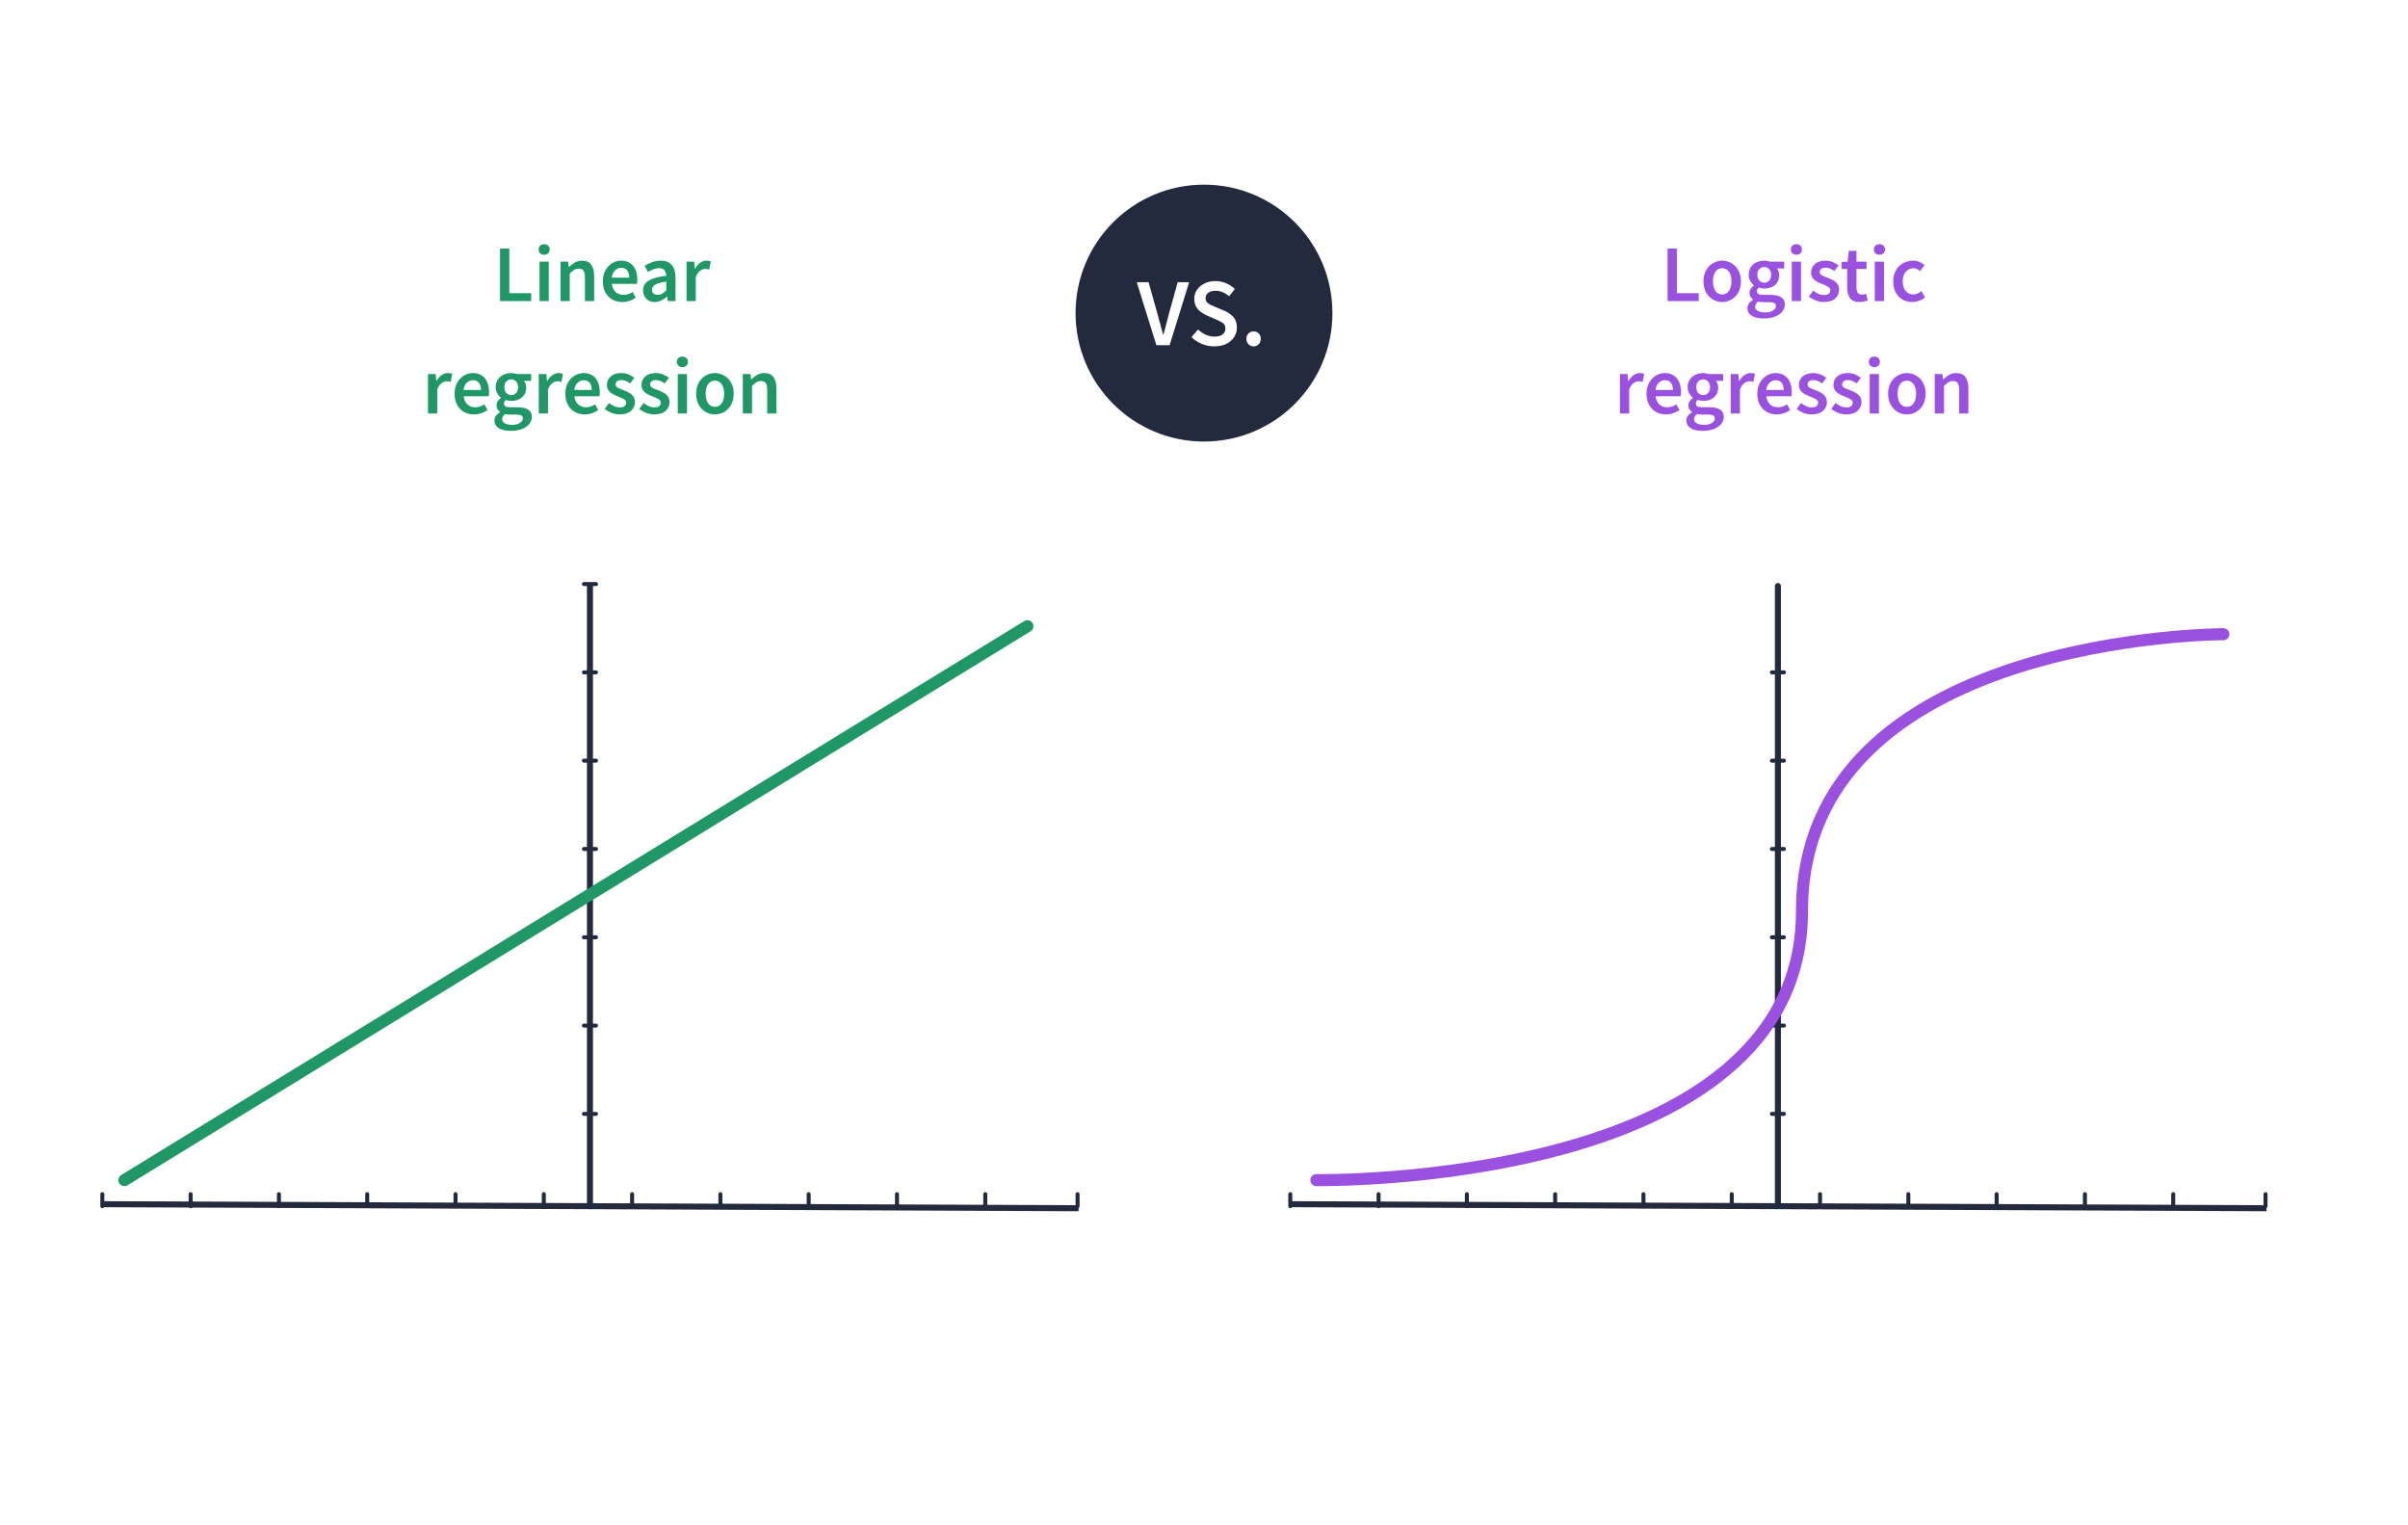 <svg width="600" height="380" viewBox="0 0 600 380" fill="none" xmlns="http://www.w3.org/2000/svg">
<rect width="600" height="380" fill="white"/>
<path d="M124.59 75V61.92H126.91V73.04H132.35V75H124.59ZM134.429 75V65.18H136.729V75H134.429ZM135.589 63.46C135.175 63.46 134.842 63.34 134.589 63.1C134.335 62.86 134.209 62.54 134.209 62.14C134.209 61.753 134.335 61.44 134.589 61.2C134.842 60.96 135.175 60.84 135.589 60.84C136.002 60.84 136.335 60.96 136.589 61.2C136.842 61.44 136.969 61.753 136.969 62.14C136.969 62.54 136.842 62.86 136.589 63.1C136.335 63.34 136.002 63.46 135.589 63.46ZM139.663 75V65.18H141.563L141.723 66.5H141.803C142.243 66.073 142.723 65.707 143.243 65.4C143.763 65.093 144.356 64.94 145.023 64.94C146.076 64.94 146.843 65.28 147.323 65.96C147.803 66.64 148.043 67.6 148.043 68.84V75H145.743V69.14C145.743 68.327 145.623 67.753 145.383 67.42C145.143 67.087 144.75 66.92 144.203 66.92C143.776 66.92 143.396 67.027 143.063 67.24C142.743 67.44 142.376 67.74 141.963 68.14V75H139.663ZM155.055 75.24C154.148 75.24 153.328 75.04 152.595 74.64C151.861 74.227 151.281 73.64 150.855 72.88C150.428 72.107 150.215 71.18 150.215 70.1C150.215 69.033 150.428 68.113 150.855 67.34C151.295 66.567 151.861 65.973 152.555 65.56C153.248 65.147 153.975 64.94 154.735 64.94C155.628 64.94 156.375 65.14 156.975 65.54C157.575 65.927 158.028 66.473 158.335 67.18C158.641 67.873 158.795 68.68 158.795 69.6C158.795 70.08 158.761 70.453 158.695 70.72H152.455C152.561 71.587 152.875 72.26 153.395 72.74C153.915 73.22 154.568 73.46 155.355 73.46C155.781 73.46 156.175 73.4 156.535 73.28C156.908 73.147 157.275 72.967 157.635 72.74L158.415 74.18C157.948 74.487 157.428 74.74 156.855 74.94C156.281 75.14 155.681 75.24 155.055 75.24ZM152.435 69.16H156.795C156.795 68.4 156.628 67.807 156.295 67.38C155.961 66.94 155.461 66.72 154.795 66.72C154.221 66.72 153.708 66.933 153.255 67.36C152.815 67.773 152.541 68.373 152.435 69.16ZM163.137 75.24C162.284 75.24 161.584 74.973 161.037 74.44C160.504 73.907 160.237 73.213 160.237 72.36C160.237 71.307 160.697 70.493 161.617 69.92C162.537 69.333 164.004 68.933 166.017 68.72C166.004 68.2 165.864 67.753 165.597 67.38C165.344 66.993 164.884 66.8 164.217 66.8C163.737 66.8 163.264 66.893 162.797 67.08C162.344 67.267 161.897 67.493 161.457 67.76L160.617 66.22C161.164 65.873 161.777 65.573 162.457 65.32C163.15 65.067 163.884 64.94 164.657 64.94C165.884 64.94 166.797 65.307 167.397 66.04C168.01 66.76 168.317 67.807 168.317 69.18V75H166.417L166.257 73.92H166.177C165.737 74.293 165.264 74.607 164.757 74.86C164.264 75.113 163.724 75.24 163.137 75.24ZM163.877 73.44C164.277 73.44 164.637 73.347 164.957 73.16C165.29 72.96 165.644 72.693 166.017 72.36V70.16C164.684 70.333 163.757 70.593 163.237 70.94C162.717 71.273 162.457 71.687 162.457 72.18C162.457 72.62 162.59 72.94 162.857 73.14C163.124 73.34 163.464 73.44 163.877 73.44ZM171.069 75V65.18H172.969L173.129 66.92H173.209C173.556 66.28 173.976 65.793 174.469 65.46C174.963 65.113 175.469 64.94 175.989 64.94C176.456 64.94 176.829 65.007 177.109 65.14L176.709 67.14C176.536 67.087 176.376 67.047 176.229 67.02C176.083 66.993 175.903 66.98 175.689 66.98C175.303 66.98 174.896 67.133 174.469 67.44C174.043 67.733 173.676 68.253 173.369 69V75H171.069ZM106.646 103V93.18H108.546L108.706 94.92H108.786C109.132 94.28 109.552 93.793 110.046 93.46C110.539 93.113 111.046 92.94 111.566 92.94C112.032 92.94 112.406 93.007 112.686 93.14L112.286 95.14C112.112 95.087 111.952 95.047 111.806 95.02C111.659 94.993 111.479 94.98 111.266 94.98C110.879 94.98 110.472 95.133 110.046 95.44C109.619 95.733 109.252 96.253 108.946 97V103H106.646ZM118.111 103.24C117.205 103.24 116.385 103.04 115.651 102.64C114.918 102.227 114.338 101.64 113.911 100.88C113.485 100.107 113.271 99.18 113.271 98.1C113.271 97.033 113.485 96.113 113.911 95.34C114.351 94.567 114.918 93.973 115.611 93.56C116.305 93.147 117.031 92.94 117.791 92.94C118.685 92.94 119.431 93.14 120.031 93.54C120.631 93.927 121.085 94.473 121.391 95.18C121.698 95.873 121.851 96.68 121.851 97.6C121.851 98.08 121.818 98.453 121.751 98.72H115.511C115.618 99.587 115.931 100.26 116.451 100.74C116.971 101.22 117.625 101.46 118.411 101.46C118.838 101.46 119.231 101.4 119.591 101.28C119.965 101.147 120.331 100.967 120.691 100.74L121.471 102.18C121.005 102.487 120.485 102.74 119.911 102.94C119.338 103.14 118.738 103.24 118.111 103.24ZM115.491 97.16H119.851C119.851 96.4 119.685 95.807 119.351 95.38C119.018 94.94 118.518 94.72 117.851 94.72C117.278 94.72 116.765 94.933 116.311 95.36C115.871 95.773 115.598 96.373 115.491 97.16ZM127.273 107.34C126.499 107.34 125.799 107.247 125.173 107.06C124.559 106.873 124.073 106.587 123.713 106.2C123.366 105.827 123.193 105.353 123.193 104.78C123.193 103.967 123.659 103.267 124.593 102.68V102.6C124.339 102.44 124.126 102.227 123.953 101.96C123.793 101.693 123.713 101.36 123.713 100.96C123.713 100.573 123.819 100.227 124.033 99.92C124.259 99.6 124.513 99.34 124.793 99.14V99.06C124.459 98.807 124.159 98.453 123.893 98C123.639 97.547 123.513 97.033 123.513 96.46C123.513 95.7 123.693 95.06 124.053 94.54C124.413 94.02 124.886 93.627 125.473 93.36C126.073 93.08 126.713 92.94 127.393 92.94C127.659 92.94 127.913 92.967 128.153 93.02C128.406 93.06 128.633 93.113 128.833 93.18H132.353V94.88H130.553C130.713 95.067 130.846 95.307 130.953 95.6C131.059 95.88 131.113 96.193 131.113 96.54C131.113 97.26 130.946 97.873 130.613 98.38C130.279 98.873 129.833 99.247 129.273 99.5C128.713 99.753 128.086 99.88 127.393 99.88C127.179 99.88 126.959 99.86 126.733 99.82C126.506 99.78 126.279 99.713 126.053 99.62C125.906 99.753 125.786 99.887 125.693 100.02C125.613 100.153 125.573 100.333 125.573 100.56C125.573 100.84 125.686 101.06 125.913 101.22C126.153 101.38 126.573 101.46 127.173 101.46H128.913C130.099 101.46 130.993 101.653 131.593 102.04C132.206 102.413 132.513 103.027 132.513 103.88C132.513 104.52 132.299 105.1 131.873 105.62C131.446 106.153 130.839 106.573 130.053 106.88C129.266 107.187 128.339 107.34 127.273 107.34ZM127.393 98.44C127.859 98.44 128.259 98.267 128.593 97.92C128.926 97.573 129.093 97.087 129.093 96.46C129.093 95.847 128.926 95.373 128.593 95.04C128.273 94.693 127.873 94.52 127.393 94.52C126.913 94.52 126.506 94.687 126.173 95.02C125.839 95.353 125.673 95.833 125.673 96.46C125.673 97.087 125.839 97.573 126.173 97.92C126.506 98.267 126.913 98.44 127.393 98.44ZM127.633 105.84C128.419 105.84 129.059 105.68 129.553 105.36C130.046 105.04 130.293 104.673 130.293 104.26C130.293 103.873 130.139 103.613 129.833 103.48C129.539 103.347 129.113 103.28 128.553 103.28H127.213C126.679 103.28 126.233 103.233 125.873 103.14C125.366 103.527 125.113 103.96 125.113 104.44C125.113 104.88 125.339 105.22 125.793 105.46C126.246 105.713 126.859 105.84 127.633 105.84ZM134.243 103V93.18H136.143L136.303 94.92H136.383C136.73 94.28 137.15 93.793 137.643 93.46C138.137 93.113 138.643 92.94 139.163 92.94C139.63 92.94 140.003 93.007 140.283 93.14L139.883 95.14C139.71 95.087 139.55 95.047 139.403 95.02C139.257 94.993 139.077 94.98 138.863 94.98C138.477 94.98 138.07 95.133 137.643 95.44C137.217 95.733 136.85 96.253 136.543 97V103H134.243ZM145.709 103.24C144.802 103.24 143.982 103.04 143.249 102.64C142.515 102.227 141.935 101.64 141.509 100.88C141.082 100.107 140.869 99.18 140.869 98.1C140.869 97.033 141.082 96.113 141.509 95.34C141.949 94.567 142.515 93.973 143.209 93.56C143.902 93.147 144.629 92.94 145.389 92.94C146.282 92.94 147.029 93.14 147.629 93.54C148.229 93.927 148.682 94.473 148.989 95.18C149.295 95.873 149.449 96.68 149.449 97.6C149.449 98.08 149.415 98.453 149.349 98.72H143.109C143.215 99.587 143.529 100.26 144.049 100.74C144.569 101.22 145.222 101.46 146.009 101.46C146.435 101.46 146.829 101.4 147.189 101.28C147.562 101.147 147.929 100.967 148.289 100.74L149.069 102.18C148.602 102.487 148.082 102.74 147.509 102.94C146.935 103.14 146.335 103.24 145.709 103.24ZM143.089 97.16H147.449C147.449 96.4 147.282 95.807 146.949 95.38C146.615 94.94 146.115 94.72 145.449 94.72C144.875 94.72 144.362 94.933 143.909 95.36C143.469 95.773 143.195 96.373 143.089 97.16ZM154.386 103.24C153.719 103.24 153.052 103.113 152.386 102.86C151.719 102.593 151.146 102.267 150.666 101.88L151.746 100.4C152.186 100.733 152.626 101 153.066 101.2C153.506 101.4 153.972 101.5 154.466 101.5C154.999 101.5 155.392 101.387 155.646 101.16C155.899 100.933 156.026 100.653 156.026 100.32C156.026 100.04 155.919 99.813 155.706 99.64C155.506 99.453 155.246 99.293 154.926 99.16C154.606 99.013 154.272 98.873 153.926 98.74C153.499 98.58 153.072 98.387 152.646 98.16C152.232 97.92 151.892 97.62 151.626 97.26C151.359 96.887 151.226 96.427 151.226 95.88C151.226 95.013 151.546 94.307 152.186 93.76C152.826 93.213 153.692 92.94 154.786 92.94C155.479 92.94 156.099 93.06 156.646 93.3C157.192 93.54 157.666 93.813 158.066 94.12L157.006 95.52C156.659 95.267 156.306 95.067 155.946 94.92C155.599 94.76 155.232 94.68 154.846 94.68C154.352 94.68 153.986 94.787 153.746 95C153.506 95.2 153.386 95.453 153.386 95.76C153.386 96.147 153.586 96.44 153.986 96.64C154.386 96.84 154.852 97.033 155.386 97.22C155.839 97.38 156.279 97.58 156.706 97.82C157.132 98.047 157.486 98.347 157.766 98.72C158.059 99.093 158.206 99.587 158.206 100.2C158.206 101.04 157.879 101.76 157.226 102.36C156.572 102.947 155.626 103.24 154.386 103.24ZM162.999 103.24C162.332 103.24 161.665 103.113 160.999 102.86C160.332 102.593 159.759 102.267 159.279 101.88L160.359 100.4C160.799 100.733 161.239 101 161.679 101.2C162.119 101.4 162.585 101.5 163.079 101.5C163.612 101.5 164.005 101.387 164.259 101.16C164.512 100.933 164.639 100.653 164.639 100.32C164.639 100.04 164.532 99.813 164.319 99.64C164.119 99.453 163.859 99.293 163.539 99.16C163.219 99.013 162.885 98.873 162.539 98.74C162.112 98.58 161.685 98.387 161.259 98.16C160.845 97.92 160.505 97.62 160.239 97.26C159.972 96.887 159.839 96.427 159.839 95.88C159.839 95.013 160.159 94.307 160.799 93.76C161.439 93.213 162.305 92.94 163.399 92.94C164.092 92.94 164.712 93.06 165.259 93.3C165.805 93.54 166.279 93.813 166.679 94.12L165.619 95.52C165.272 95.267 164.919 95.067 164.559 94.92C164.212 94.76 163.845 94.68 163.459 94.68C162.965 94.68 162.599 94.787 162.359 95C162.119 95.2 161.999 95.453 161.999 95.76C161.999 96.147 162.199 96.44 162.599 96.64C162.999 96.84 163.465 97.033 163.999 97.22C164.452 97.38 164.892 97.58 165.319 97.82C165.745 98.047 166.099 98.347 166.379 98.72C166.672 99.093 166.819 99.587 166.819 100.2C166.819 101.04 166.492 101.76 165.839 102.36C165.185 102.947 164.239 103.24 162.999 103.24ZM168.872 103V93.18H171.172V103H168.872ZM170.032 91.46C169.619 91.46 169.285 91.34 169.032 91.1C168.779 90.86 168.652 90.54 168.652 90.14C168.652 89.753 168.779 89.44 169.032 89.2C169.285 88.96 169.619 88.84 170.032 88.84C170.445 88.84 170.779 88.96 171.032 89.2C171.285 89.44 171.412 89.753 171.412 90.14C171.412 90.54 171.285 90.86 171.032 91.1C170.779 91.34 170.445 91.46 170.032 91.46ZM178.126 103.24C177.313 103.24 176.553 103.04 175.846 102.64C175.14 102.227 174.566 101.64 174.126 100.88C173.686 100.107 173.466 99.18 173.466 98.1C173.466 97.007 173.686 96.08 174.126 95.32C174.566 94.547 175.14 93.96 175.846 93.56C176.553 93.147 177.313 92.94 178.126 92.94C178.953 92.94 179.72 93.147 180.426 93.56C181.133 93.96 181.706 94.547 182.146 95.32C182.586 96.08 182.806 97.007 182.806 98.1C182.806 99.18 182.586 100.107 182.146 100.88C181.706 101.64 181.133 102.227 180.426 102.64C179.72 103.04 178.953 103.24 178.126 103.24ZM178.126 101.36C178.846 101.36 179.413 101.06 179.826 100.46C180.24 99.86 180.446 99.073 180.446 98.1C180.446 97.113 180.24 96.32 179.826 95.72C179.413 95.12 178.846 94.82 178.126 94.82C177.406 94.82 176.84 95.12 176.426 95.72C176.026 96.32 175.826 97.113 175.826 98.1C175.826 99.073 176.026 99.86 176.426 100.46C176.84 101.06 177.406 101.36 178.126 101.36ZM185.083 103V93.18H186.983L187.143 94.5H187.223C187.663 94.073 188.143 93.707 188.663 93.4C189.183 93.093 189.776 92.94 190.443 92.94C191.496 92.94 192.263 93.28 192.743 93.96C193.223 94.64 193.463 95.6 193.463 96.84V103H191.163V97.14C191.163 96.327 191.043 95.753 190.803 95.42C190.563 95.087 190.17 94.92 189.623 94.92C189.196 94.92 188.816 95.027 188.483 95.24C188.163 95.44 187.796 95.74 187.383 96.14V103H185.083Z" fill="#209766"/>
<circle cx="300" cy="78" r="32" fill="#232A3D"/>
<path d="M288.14 86L283.244 70.304H286.196L288.404 78.2C288.66 79.08 288.892 79.928 289.1 80.744C289.308 81.56 289.54 82.416 289.796 83.312H289.892C290.164 82.416 290.396 81.56 290.588 80.744C290.796 79.928 291.02 79.08 291.26 78.2L293.444 70.304H296.3L291.428 86H288.14ZM302.549 86.288C301.493 86.288 300.469 86.088 299.477 85.688C298.501 85.288 297.637 84.72 296.885 83.984L298.517 82.088C299.077 82.616 299.717 83.048 300.437 83.384C301.157 83.704 301.877 83.864 302.597 83.864C303.493 83.864 304.173 83.68 304.637 83.312C305.101 82.944 305.333 82.456 305.333 81.848C305.333 81.192 305.101 80.72 304.637 80.432C304.189 80.144 303.613 79.848 302.909 79.544L300.749 78.608C300.237 78.384 299.733 78.096 299.237 77.744C298.757 77.392 298.357 76.944 298.037 76.4C297.733 75.856 297.581 75.2 297.581 74.432C297.581 73.6 297.805 72.856 298.253 72.2C298.717 71.528 299.341 71 300.125 70.616C300.925 70.216 301.837 70.016 302.861 70.016C303.773 70.016 304.653 70.2 305.501 70.568C306.349 70.92 307.077 71.4 307.685 72.008L306.269 73.784C305.773 73.368 305.245 73.04 304.685 72.8C304.141 72.56 303.533 72.44 302.861 72.44C302.125 72.44 301.525 72.608 301.061 72.944C300.613 73.264 300.389 73.712 300.389 74.288C300.389 74.688 300.501 75.024 300.725 75.296C300.965 75.552 301.277 75.776 301.661 75.968C302.045 76.144 302.453 76.32 302.885 76.496L305.021 77.384C305.949 77.784 306.709 78.312 307.301 78.968C307.893 79.608 308.189 80.496 308.189 81.632C308.189 82.48 307.965 83.256 307.517 83.96C307.069 84.664 306.421 85.232 305.573 85.664C304.741 86.08 303.733 86.288 302.549 86.288ZM312.363 86.288C311.867 86.288 311.443 86.112 311.091 85.76C310.739 85.408 310.563 84.96 310.563 84.416C310.563 83.872 310.739 83.424 311.091 83.072C311.443 82.72 311.867 82.544 312.363 82.544C312.875 82.544 313.299 82.72 313.635 83.072C313.971 83.424 314.139 83.872 314.139 84.416C314.139 84.96 313.971 85.408 313.635 85.76C313.299 86.112 312.875 86.288 312.363 86.288Z" fill="white"/>
<path d="M415.506 75V61.92H417.826V73.04H423.266V75H415.506ZM429.111 75.24C428.298 75.24 427.538 75.04 426.831 74.64C426.124 74.227 425.551 73.64 425.111 72.88C424.671 72.107 424.451 71.18 424.451 70.1C424.451 69.007 424.671 68.08 425.111 67.32C425.551 66.547 426.124 65.96 426.831 65.56C427.538 65.147 428.298 64.94 429.111 64.94C429.938 64.94 430.704 65.147 431.411 65.56C432.118 65.96 432.691 66.547 433.131 67.32C433.571 68.08 433.791 69.007 433.791 70.1C433.791 71.18 433.571 72.107 433.131 72.88C432.691 73.64 432.118 74.227 431.411 74.64C430.704 75.04 429.938 75.24 429.111 75.24ZM429.111 73.36C429.831 73.36 430.398 73.06 430.811 72.46C431.224 71.86 431.431 71.073 431.431 70.1C431.431 69.113 431.224 68.32 430.811 67.72C430.398 67.12 429.831 66.82 429.111 66.82C428.391 66.82 427.824 67.12 427.411 67.72C427.011 68.32 426.811 69.113 426.811 70.1C426.811 71.073 427.011 71.86 427.411 72.46C427.824 73.06 428.391 73.36 429.111 73.36ZM439.487 79.34C438.714 79.34 438.014 79.247 437.387 79.06C436.774 78.873 436.287 78.587 435.927 78.2C435.581 77.827 435.407 77.353 435.407 76.78C435.407 75.967 435.874 75.267 436.807 74.68V74.6C436.554 74.44 436.341 74.227 436.167 73.96C436.007 73.693 435.927 73.36 435.927 72.96C435.927 72.573 436.034 72.227 436.247 71.92C436.474 71.6 436.727 71.34 437.007 71.14V71.06C436.674 70.807 436.374 70.453 436.107 70C435.854 69.547 435.727 69.033 435.727 68.46C435.727 67.7 435.907 67.06 436.267 66.54C436.627 66.02 437.101 65.627 437.687 65.36C438.287 65.08 438.927 64.94 439.607 64.94C439.874 64.94 440.127 64.967 440.367 65.02C440.621 65.06 440.847 65.113 441.047 65.18H444.567V66.88H442.767C442.927 67.067 443.061 67.307 443.167 67.6C443.274 67.88 443.327 68.193 443.327 68.54C443.327 69.26 443.161 69.873 442.827 70.38C442.494 70.873 442.047 71.247 441.487 71.5C440.927 71.753 440.301 71.88 439.607 71.88C439.394 71.88 439.174 71.86 438.947 71.82C438.721 71.78 438.494 71.713 438.267 71.62C438.121 71.753 438.001 71.887 437.907 72.02C437.827 72.153 437.787 72.333 437.787 72.56C437.787 72.84 437.901 73.06 438.127 73.22C438.367 73.38 438.787 73.46 439.387 73.46H441.127C442.314 73.46 443.207 73.653 443.807 74.04C444.421 74.413 444.727 75.027 444.727 75.88C444.727 76.52 444.514 77.1 444.087 77.62C443.661 78.153 443.054 78.573 442.267 78.88C441.481 79.187 440.554 79.34 439.487 79.34ZM439.607 70.44C440.074 70.44 440.474 70.267 440.807 69.92C441.141 69.573 441.307 69.087 441.307 68.46C441.307 67.847 441.141 67.373 440.807 67.04C440.487 66.693 440.087 66.52 439.607 66.52C439.127 66.52 438.721 66.687 438.387 67.02C438.054 67.353 437.887 67.833 437.887 68.46C437.887 69.087 438.054 69.573 438.387 69.92C438.721 70.267 439.127 70.44 439.607 70.44ZM439.847 77.84C440.634 77.84 441.274 77.68 441.767 77.36C442.261 77.04 442.507 76.673 442.507 76.26C442.507 75.873 442.354 75.613 442.047 75.48C441.754 75.347 441.327 75.28 440.767 75.28H439.427C438.894 75.28 438.447 75.233 438.087 75.14C437.581 75.527 437.327 75.96 437.327 76.44C437.327 76.88 437.554 77.22 438.007 77.46C438.461 77.713 439.074 77.84 439.847 77.84ZM446.458 75V65.18H448.758V75H446.458ZM447.618 63.46C447.205 63.46 446.871 63.34 446.618 63.1C446.365 62.86 446.238 62.54 446.238 62.14C446.238 61.753 446.365 61.44 446.618 61.2C446.871 60.96 447.205 60.84 447.618 60.84C448.031 60.84 448.365 60.96 448.618 61.2C448.871 61.44 448.998 61.753 448.998 62.14C448.998 62.54 448.871 62.86 448.618 63.1C448.365 63.34 448.031 63.46 447.618 63.46ZM454.432 75.24C453.766 75.24 453.099 75.113 452.432 74.86C451.766 74.593 451.192 74.267 450.712 73.88L451.792 72.4C452.232 72.733 452.672 73 453.112 73.2C453.552 73.4 454.019 73.5 454.512 73.5C455.046 73.5 455.439 73.387 455.692 73.16C455.946 72.933 456.072 72.653 456.072 72.32C456.072 72.04 455.966 71.813 455.752 71.64C455.552 71.453 455.292 71.293 454.972 71.16C454.652 71.013 454.319 70.873 453.972 70.74C453.546 70.58 453.119 70.387 452.692 70.16C452.279 69.92 451.939 69.62 451.672 69.26C451.406 68.887 451.272 68.427 451.272 67.88C451.272 67.013 451.592 66.307 452.232 65.76C452.872 65.213 453.739 64.94 454.832 64.94C455.526 64.94 456.146 65.06 456.692 65.3C457.239 65.54 457.712 65.813 458.112 66.12L457.052 67.52C456.706 67.267 456.352 67.067 455.992 66.92C455.646 66.76 455.279 66.68 454.892 66.68C454.399 66.68 454.032 66.787 453.792 67C453.552 67.2 453.432 67.453 453.432 67.76C453.432 68.147 453.632 68.44 454.032 68.64C454.432 68.84 454.899 69.033 455.432 69.22C455.886 69.38 456.326 69.58 456.752 69.82C457.179 70.047 457.532 70.347 457.812 70.72C458.106 71.093 458.252 71.587 458.252 72.2C458.252 73.04 457.926 73.76 457.272 74.36C456.619 74.947 455.672 75.24 454.432 75.24ZM463.375 75.24C462.242 75.24 461.435 74.913 460.955 74.26C460.488 73.593 460.255 72.733 460.255 71.68V67H458.855V65.28L460.375 65.18L460.655 62.5H462.575V65.18H465.075V67H462.575V71.68C462.575 72.827 463.035 73.4 463.955 73.4C464.128 73.4 464.308 73.38 464.495 73.34C464.682 73.287 464.842 73.233 464.975 73.18L465.375 74.88C465.108 74.973 464.802 75.053 464.455 75.12C464.122 75.2 463.762 75.24 463.375 75.24ZM467.142 75V65.18H469.442V75H467.142ZM468.302 63.46C467.888 63.46 467.555 63.34 467.302 63.1C467.048 62.86 466.922 62.54 466.922 62.14C466.922 61.753 467.048 61.44 467.302 61.2C467.555 60.96 467.888 60.84 468.302 60.84C468.715 60.84 469.048 60.96 469.302 61.2C469.555 61.44 469.682 61.753 469.682 62.14C469.682 62.54 469.555 62.86 469.302 63.1C469.048 63.34 468.715 63.46 468.302 63.46ZM476.476 75.24C475.583 75.24 474.776 75.04 474.056 74.64C473.349 74.227 472.783 73.64 472.356 72.88C471.943 72.107 471.736 71.18 471.736 70.1C471.736 69.007 471.963 68.08 472.416 67.32C472.869 66.547 473.469 65.96 474.216 65.56C474.976 65.147 475.789 64.94 476.656 64.94C477.283 64.94 477.829 65.047 478.296 65.26C478.763 65.473 479.176 65.733 479.536 66.04L478.416 67.54C478.163 67.313 477.903 67.14 477.636 67.02C477.369 66.887 477.083 66.82 476.776 66.82C475.989 66.82 475.343 67.12 474.836 67.72C474.343 68.32 474.096 69.113 474.096 70.1C474.096 71.073 474.336 71.86 474.816 72.46C475.309 73.06 475.943 73.36 476.716 73.36C477.103 73.36 477.463 73.28 477.796 73.12C478.143 72.947 478.456 72.747 478.736 72.52L479.676 74.04C479.223 74.44 478.716 74.74 478.156 74.94C477.596 75.14 477.036 75.24 476.476 75.24ZM403.646 103V93.18H405.546L405.706 94.92H405.786C406.132 94.28 406.552 93.793 407.046 93.46C407.539 93.113 408.046 92.94 408.566 92.94C409.032 92.94 409.406 93.007 409.686 93.14L409.286 95.14C409.112 95.087 408.952 95.047 408.806 95.02C408.659 94.993 408.479 94.98 408.266 94.98C407.879 94.98 407.472 95.133 407.046 95.44C406.619 95.733 406.252 96.253 405.946 97V103H403.646ZM415.111 103.24C414.205 103.24 413.385 103.04 412.651 102.64C411.918 102.227 411.338 101.64 410.911 100.88C410.485 100.107 410.271 99.18 410.271 98.1C410.271 97.033 410.485 96.113 410.911 95.34C411.351 94.567 411.918 93.973 412.611 93.56C413.305 93.147 414.031 92.94 414.791 92.94C415.685 92.94 416.431 93.14 417.031 93.54C417.631 93.927 418.085 94.473 418.391 95.18C418.698 95.873 418.851 96.68 418.851 97.6C418.851 98.08 418.818 98.453 418.751 98.72H412.511C412.618 99.587 412.931 100.26 413.451 100.74C413.971 101.22 414.625 101.46 415.411 101.46C415.838 101.46 416.231 101.4 416.591 101.28C416.965 101.147 417.331 100.967 417.691 100.74L418.471 102.18C418.005 102.487 417.485 102.74 416.911 102.94C416.338 103.14 415.738 103.24 415.111 103.24ZM412.491 97.16H416.851C416.851 96.4 416.685 95.807 416.351 95.38C416.018 94.94 415.518 94.72 414.851 94.72C414.278 94.72 413.765 94.933 413.311 95.36C412.871 95.773 412.598 96.373 412.491 97.16ZM424.273 107.34C423.499 107.34 422.799 107.247 422.173 107.06C421.559 106.873 421.073 106.587 420.713 106.2C420.366 105.827 420.193 105.353 420.193 104.78C420.193 103.967 420.659 103.267 421.593 102.68V102.6C421.339 102.44 421.126 102.227 420.953 101.96C420.793 101.693 420.713 101.36 420.713 100.96C420.713 100.573 420.819 100.227 421.033 99.92C421.259 99.6 421.513 99.34 421.793 99.14V99.06C421.459 98.807 421.159 98.453 420.893 98C420.639 97.547 420.513 97.033 420.513 96.46C420.513 95.7 420.693 95.06 421.053 94.54C421.413 94.02 421.886 93.627 422.473 93.36C423.073 93.08 423.713 92.94 424.393 92.94C424.659 92.94 424.913 92.967 425.153 93.02C425.406 93.06 425.633 93.113 425.833 93.18H429.353V94.88H427.553C427.713 95.067 427.846 95.307 427.953 95.6C428.059 95.88 428.113 96.193 428.113 96.54C428.113 97.26 427.946 97.873 427.613 98.38C427.279 98.873 426.833 99.247 426.273 99.5C425.713 99.753 425.086 99.88 424.393 99.88C424.179 99.88 423.959 99.86 423.733 99.82C423.506 99.78 423.279 99.713 423.053 99.62C422.906 99.753 422.786 99.887 422.693 100.02C422.613 100.153 422.573 100.333 422.573 100.56C422.573 100.84 422.686 101.06 422.913 101.22C423.153 101.38 423.573 101.46 424.173 101.46H425.913C427.099 101.46 427.993 101.653 428.593 102.04C429.206 102.413 429.513 103.027 429.513 103.88C429.513 104.52 429.299 105.1 428.873 105.62C428.446 106.153 427.839 106.573 427.053 106.88C426.266 107.187 425.339 107.34 424.273 107.34ZM424.393 98.44C424.859 98.44 425.259 98.267 425.593 97.92C425.926 97.573 426.093 97.087 426.093 96.46C426.093 95.847 425.926 95.373 425.593 95.04C425.273 94.693 424.873 94.52 424.393 94.52C423.913 94.52 423.506 94.687 423.173 95.02C422.839 95.353 422.673 95.833 422.673 96.46C422.673 97.087 422.839 97.573 423.173 97.92C423.506 98.267 423.913 98.44 424.393 98.44ZM424.633 105.84C425.419 105.84 426.059 105.68 426.553 105.36C427.046 105.04 427.293 104.673 427.293 104.26C427.293 103.873 427.139 103.613 426.833 103.48C426.539 103.347 426.113 103.28 425.553 103.28H424.213C423.679 103.28 423.233 103.233 422.873 103.14C422.366 103.527 422.113 103.96 422.113 104.44C422.113 104.88 422.339 105.22 422.793 105.46C423.246 105.713 423.859 105.84 424.633 105.84ZM431.243 103V93.18H433.143L433.303 94.92H433.383C433.73 94.28 434.15 93.793 434.643 93.46C435.137 93.113 435.643 92.94 436.163 92.94C436.63 92.94 437.003 93.007 437.283 93.14L436.883 95.14C436.71 95.087 436.55 95.047 436.403 95.02C436.257 94.993 436.077 94.98 435.863 94.98C435.477 94.98 435.07 95.133 434.643 95.44C434.217 95.733 433.85 96.253 433.543 97V103H431.243ZM442.709 103.24C441.802 103.24 440.982 103.04 440.249 102.64C439.515 102.227 438.935 101.64 438.509 100.88C438.082 100.107 437.869 99.18 437.869 98.1C437.869 97.033 438.082 96.113 438.509 95.34C438.949 94.567 439.515 93.973 440.209 93.56C440.902 93.147 441.629 92.94 442.389 92.94C443.282 92.94 444.029 93.14 444.629 93.54C445.229 93.927 445.682 94.473 445.989 95.18C446.295 95.873 446.449 96.68 446.449 97.6C446.449 98.08 446.415 98.453 446.349 98.72H440.109C440.215 99.587 440.529 100.26 441.049 100.74C441.569 101.22 442.222 101.46 443.009 101.46C443.435 101.46 443.829 101.4 444.189 101.28C444.562 101.147 444.929 100.967 445.289 100.74L446.069 102.18C445.602 102.487 445.082 102.74 444.509 102.94C443.935 103.14 443.335 103.24 442.709 103.24ZM440.089 97.16H444.449C444.449 96.4 444.282 95.807 443.949 95.38C443.615 94.94 443.115 94.72 442.449 94.72C441.875 94.72 441.362 94.933 440.909 95.36C440.469 95.773 440.195 96.373 440.089 97.16ZM451.386 103.24C450.719 103.24 450.052 103.113 449.386 102.86C448.719 102.593 448.146 102.267 447.666 101.88L448.746 100.4C449.186 100.733 449.626 101 450.066 101.2C450.506 101.4 450.972 101.5 451.466 101.5C451.999 101.5 452.392 101.387 452.646 101.16C452.899 100.933 453.026 100.653 453.026 100.32C453.026 100.04 452.919 99.813 452.706 99.64C452.506 99.453 452.246 99.293 451.926 99.16C451.606 99.013 451.272 98.873 450.926 98.74C450.499 98.58 450.072 98.387 449.646 98.16C449.232 97.92 448.892 97.62 448.626 97.26C448.359 96.887 448.226 96.427 448.226 95.88C448.226 95.013 448.546 94.307 449.186 93.76C449.826 93.213 450.692 92.94 451.786 92.94C452.479 92.94 453.099 93.06 453.646 93.3C454.192 93.54 454.666 93.813 455.066 94.12L454.006 95.52C453.659 95.267 453.306 95.067 452.946 94.92C452.599 94.76 452.232 94.68 451.846 94.68C451.352 94.68 450.986 94.787 450.746 95C450.506 95.2 450.386 95.453 450.386 95.76C450.386 96.147 450.586 96.44 450.986 96.64C451.386 96.84 451.852 97.033 452.386 97.22C452.839 97.38 453.279 97.58 453.706 97.82C454.132 98.047 454.486 98.347 454.766 98.72C455.059 99.093 455.206 99.587 455.206 100.2C455.206 101.04 454.879 101.76 454.226 102.36C453.572 102.947 452.626 103.24 451.386 103.24ZM459.999 103.24C459.332 103.24 458.665 103.113 457.999 102.86C457.332 102.593 456.759 102.267 456.279 101.88L457.359 100.4C457.799 100.733 458.239 101 458.679 101.2C459.119 101.4 459.585 101.5 460.079 101.5C460.612 101.5 461.005 101.387 461.259 101.16C461.512 100.933 461.639 100.653 461.639 100.32C461.639 100.04 461.532 99.813 461.319 99.64C461.119 99.453 460.859 99.293 460.539 99.16C460.219 99.013 459.885 98.873 459.539 98.74C459.112 98.58 458.685 98.387 458.259 98.16C457.845 97.92 457.505 97.62 457.239 97.26C456.972 96.887 456.839 96.427 456.839 95.88C456.839 95.013 457.159 94.307 457.799 93.76C458.439 93.213 459.305 92.94 460.399 92.94C461.092 92.94 461.712 93.06 462.259 93.3C462.805 93.54 463.279 93.813 463.679 94.12L462.619 95.52C462.272 95.267 461.919 95.067 461.559 94.92C461.212 94.76 460.845 94.68 460.459 94.68C459.965 94.68 459.599 94.787 459.359 95C459.119 95.2 458.999 95.453 458.999 95.76C458.999 96.147 459.199 96.44 459.599 96.64C459.999 96.84 460.465 97.033 460.999 97.22C461.452 97.38 461.892 97.58 462.319 97.82C462.745 98.047 463.099 98.347 463.379 98.72C463.672 99.093 463.819 99.587 463.819 100.2C463.819 101.04 463.492 101.76 462.839 102.36C462.185 102.947 461.239 103.24 459.999 103.24ZM465.872 103V93.18H468.172V103H465.872ZM467.032 91.46C466.619 91.46 466.285 91.34 466.032 91.1C465.779 90.86 465.652 90.54 465.652 90.14C465.652 89.753 465.779 89.44 466.032 89.2C466.285 88.96 466.619 88.84 467.032 88.84C467.445 88.84 467.779 88.96 468.032 89.2C468.285 89.44 468.412 89.753 468.412 90.14C468.412 90.54 468.285 90.86 468.032 91.1C467.779 91.34 467.445 91.46 467.032 91.46ZM475.126 103.24C474.313 103.24 473.553 103.04 472.846 102.64C472.14 102.227 471.566 101.64 471.126 100.88C470.686 100.107 470.466 99.18 470.466 98.1C470.466 97.007 470.686 96.08 471.126 95.32C471.566 94.547 472.14 93.96 472.846 93.56C473.553 93.147 474.313 92.94 475.126 92.94C475.953 92.94 476.72 93.147 477.426 93.56C478.133 93.96 478.706 94.547 479.146 95.32C479.586 96.08 479.806 97.007 479.806 98.1C479.806 99.18 479.586 100.107 479.146 100.88C478.706 101.64 478.133 102.227 477.426 102.64C476.72 103.04 475.953 103.24 475.126 103.24ZM475.126 101.36C475.846 101.36 476.413 101.06 476.826 100.46C477.24 99.86 477.446 99.073 477.446 98.1C477.446 97.113 477.24 96.32 476.826 95.72C476.413 95.12 475.846 94.82 475.126 94.82C474.406 94.82 473.84 95.12 473.426 95.72C473.026 96.32 472.826 97.113 472.826 98.1C472.826 99.073 473.026 99.86 473.426 100.46C473.84 101.06 474.406 101.36 475.126 101.36ZM482.083 103V93.18H483.983L484.143 94.5H484.223C484.663 94.073 485.143 93.707 485.663 93.4C486.183 93.093 486.776 92.94 487.443 92.94C488.496 92.94 489.263 93.28 489.743 93.96C490.223 94.64 490.463 95.6 490.463 96.84V103H488.163V97.14C488.163 96.327 488.043 95.753 487.803 95.42C487.563 95.087 487.17 94.92 486.623 94.92C486.196 94.92 485.816 95.027 485.483 95.24C485.163 95.44 484.796 95.74 484.383 96.14V103H482.083Z" fill="#9B51E0"/>
<line x1="145.5" y1="145.5" x2="148.5" y2="145.5" stroke="#232A3D" stroke-linecap="round"/>
<path d="M147 146L147 300" stroke="#232A3D" stroke-width="1.5" stroke-linecap="round"/>
<path d="M268 301L26 300" stroke="#232A3D" stroke-width="1.5" stroke-linecap="square"/>
<line x1="268.5" y1="300.5" x2="268.5" y2="297.5" stroke="#232A3D" stroke-linecap="round"/>
<line x1="245.5" y1="300.5" x2="245.5" y2="297.5" stroke="#232A3D" stroke-linecap="round"/>
<line x1="223.5" y1="300.5" x2="223.5" y2="297.5" stroke="#232A3D" stroke-linecap="round"/>
<line x1="201.5" y1="300.5" x2="201.5" y2="297.5" stroke="#232A3D" stroke-linecap="round"/>
<line x1="179.5" y1="300.5" x2="179.5" y2="297.5" stroke="#232A3D" stroke-linecap="round"/>
<line x1="157.5" y1="300.5" x2="157.5" y2="297.5" stroke="#232A3D" stroke-linecap="round"/>
<line x1="145.5" y1="277.5" x2="148.5" y2="277.5" stroke="#232A3D" stroke-linecap="round"/>
<line x1="145.5" y1="233.5" x2="148.5" y2="233.5" stroke="#232A3D" stroke-linecap="round"/>
<line x1="145.5" y1="189.5" x2="148.5" y2="189.5" stroke="#232A3D" stroke-linecap="round"/>
<line x1="145.5" y1="255.5" x2="148.5" y2="255.5" stroke="#232A3D" stroke-linecap="round"/>
<line x1="145.5" y1="211.5" x2="148.5" y2="211.5" stroke="#232A3D" stroke-linecap="round"/>
<line x1="145.5" y1="167.5" x2="148.5" y2="167.5" stroke="#232A3D" stroke-linecap="round"/>
<line x1="135.5" y1="300.5" x2="135.5" y2="297.5" stroke="#232A3D" stroke-linecap="round"/>
<line x1="113.5" y1="300.5" x2="113.5" y2="297.5" stroke="#232A3D" stroke-linecap="round"/>
<line x1="91.5" y1="300.5" x2="91.5" y2="297.5" stroke="#232A3D" stroke-linecap="round"/>
<line x1="69.5" y1="300.5" x2="69.5" y2="297.5" stroke="#232A3D" stroke-linecap="round"/>
<line x1="47.5" y1="300.5" x2="47.5" y2="297.5" stroke="#232A3D" stroke-linecap="round"/>
<line x1="25.5" y1="300.5" x2="25.5" y2="297.5" stroke="#232A3D" stroke-linecap="round"/>
<path d="M443 146L443 300" stroke="#232A3D" stroke-width="1.5" stroke-linecap="round"/>
<path d="M564 301L322 300" stroke="#232A3D" stroke-width="1.5" stroke-linecap="square"/>
<line x1="564.5" y1="300.5" x2="564.5" y2="297.5" stroke="#232A3D" stroke-linecap="round"/>
<line x1="541.5" y1="300.5" x2="541.5" y2="297.5" stroke="#232A3D" stroke-linecap="round"/>
<line x1="519.5" y1="300.5" x2="519.5" y2="297.5" stroke="#232A3D" stroke-linecap="round"/>
<line x1="497.5" y1="300.5" x2="497.5" y2="297.5" stroke="#232A3D" stroke-linecap="round"/>
<line x1="475.5" y1="300.5" x2="475.5" y2="297.5" stroke="#232A3D" stroke-linecap="round"/>
<line x1="453.5" y1="300.5" x2="453.5" y2="297.5" stroke="#232A3D" stroke-linecap="round"/>
<line x1="441.5" y1="277.5" x2="444.5" y2="277.5" stroke="#232A3D" stroke-linecap="round"/>
<line x1="441.5" y1="233.5" x2="444.5" y2="233.5" stroke="#232A3D" stroke-linecap="round"/>
<line x1="441.5" y1="189.5" x2="444.5" y2="189.5" stroke="#232A3D" stroke-linecap="round"/>
<line x1="441.5" y1="255.5" x2="444.5" y2="255.5" stroke="#232A3D" stroke-linecap="round"/>
<line x1="441.5" y1="211.5" x2="444.5" y2="211.5" stroke="#232A3D" stroke-linecap="round"/>
<line x1="441.5" y1="167.5" x2="444.5" y2="167.5" stroke="#232A3D" stroke-linecap="round"/>
<line x1="431.5" y1="300.5" x2="431.5" y2="297.5" stroke="#232A3D" stroke-linecap="round"/>
<line x1="409.5" y1="300.5" x2="409.5" y2="297.5" stroke="#232A3D" stroke-linecap="round"/>
<line x1="387.5" y1="300.5" x2="387.5" y2="297.5" stroke="#232A3D" stroke-linecap="round"/>
<line x1="365.5" y1="300.5" x2="365.5" y2="297.5" stroke="#232A3D" stroke-linecap="round"/>
<line x1="343.5" y1="300.5" x2="343.5" y2="297.5" stroke="#232A3D" stroke-linecap="round"/>
<line x1="321.5" y1="300.5" x2="321.5" y2="297.5" stroke="#232A3D" stroke-linecap="round"/>
<path d="M31 294L256 156" stroke="#209766" stroke-width="3" stroke-linecap="round"/>
<path d="M328 294C328 294 449 296 449 227C449 158 554 158 554 158" stroke="#9B51E0" stroke-width="3" stroke-linecap="round"/>
</svg>

